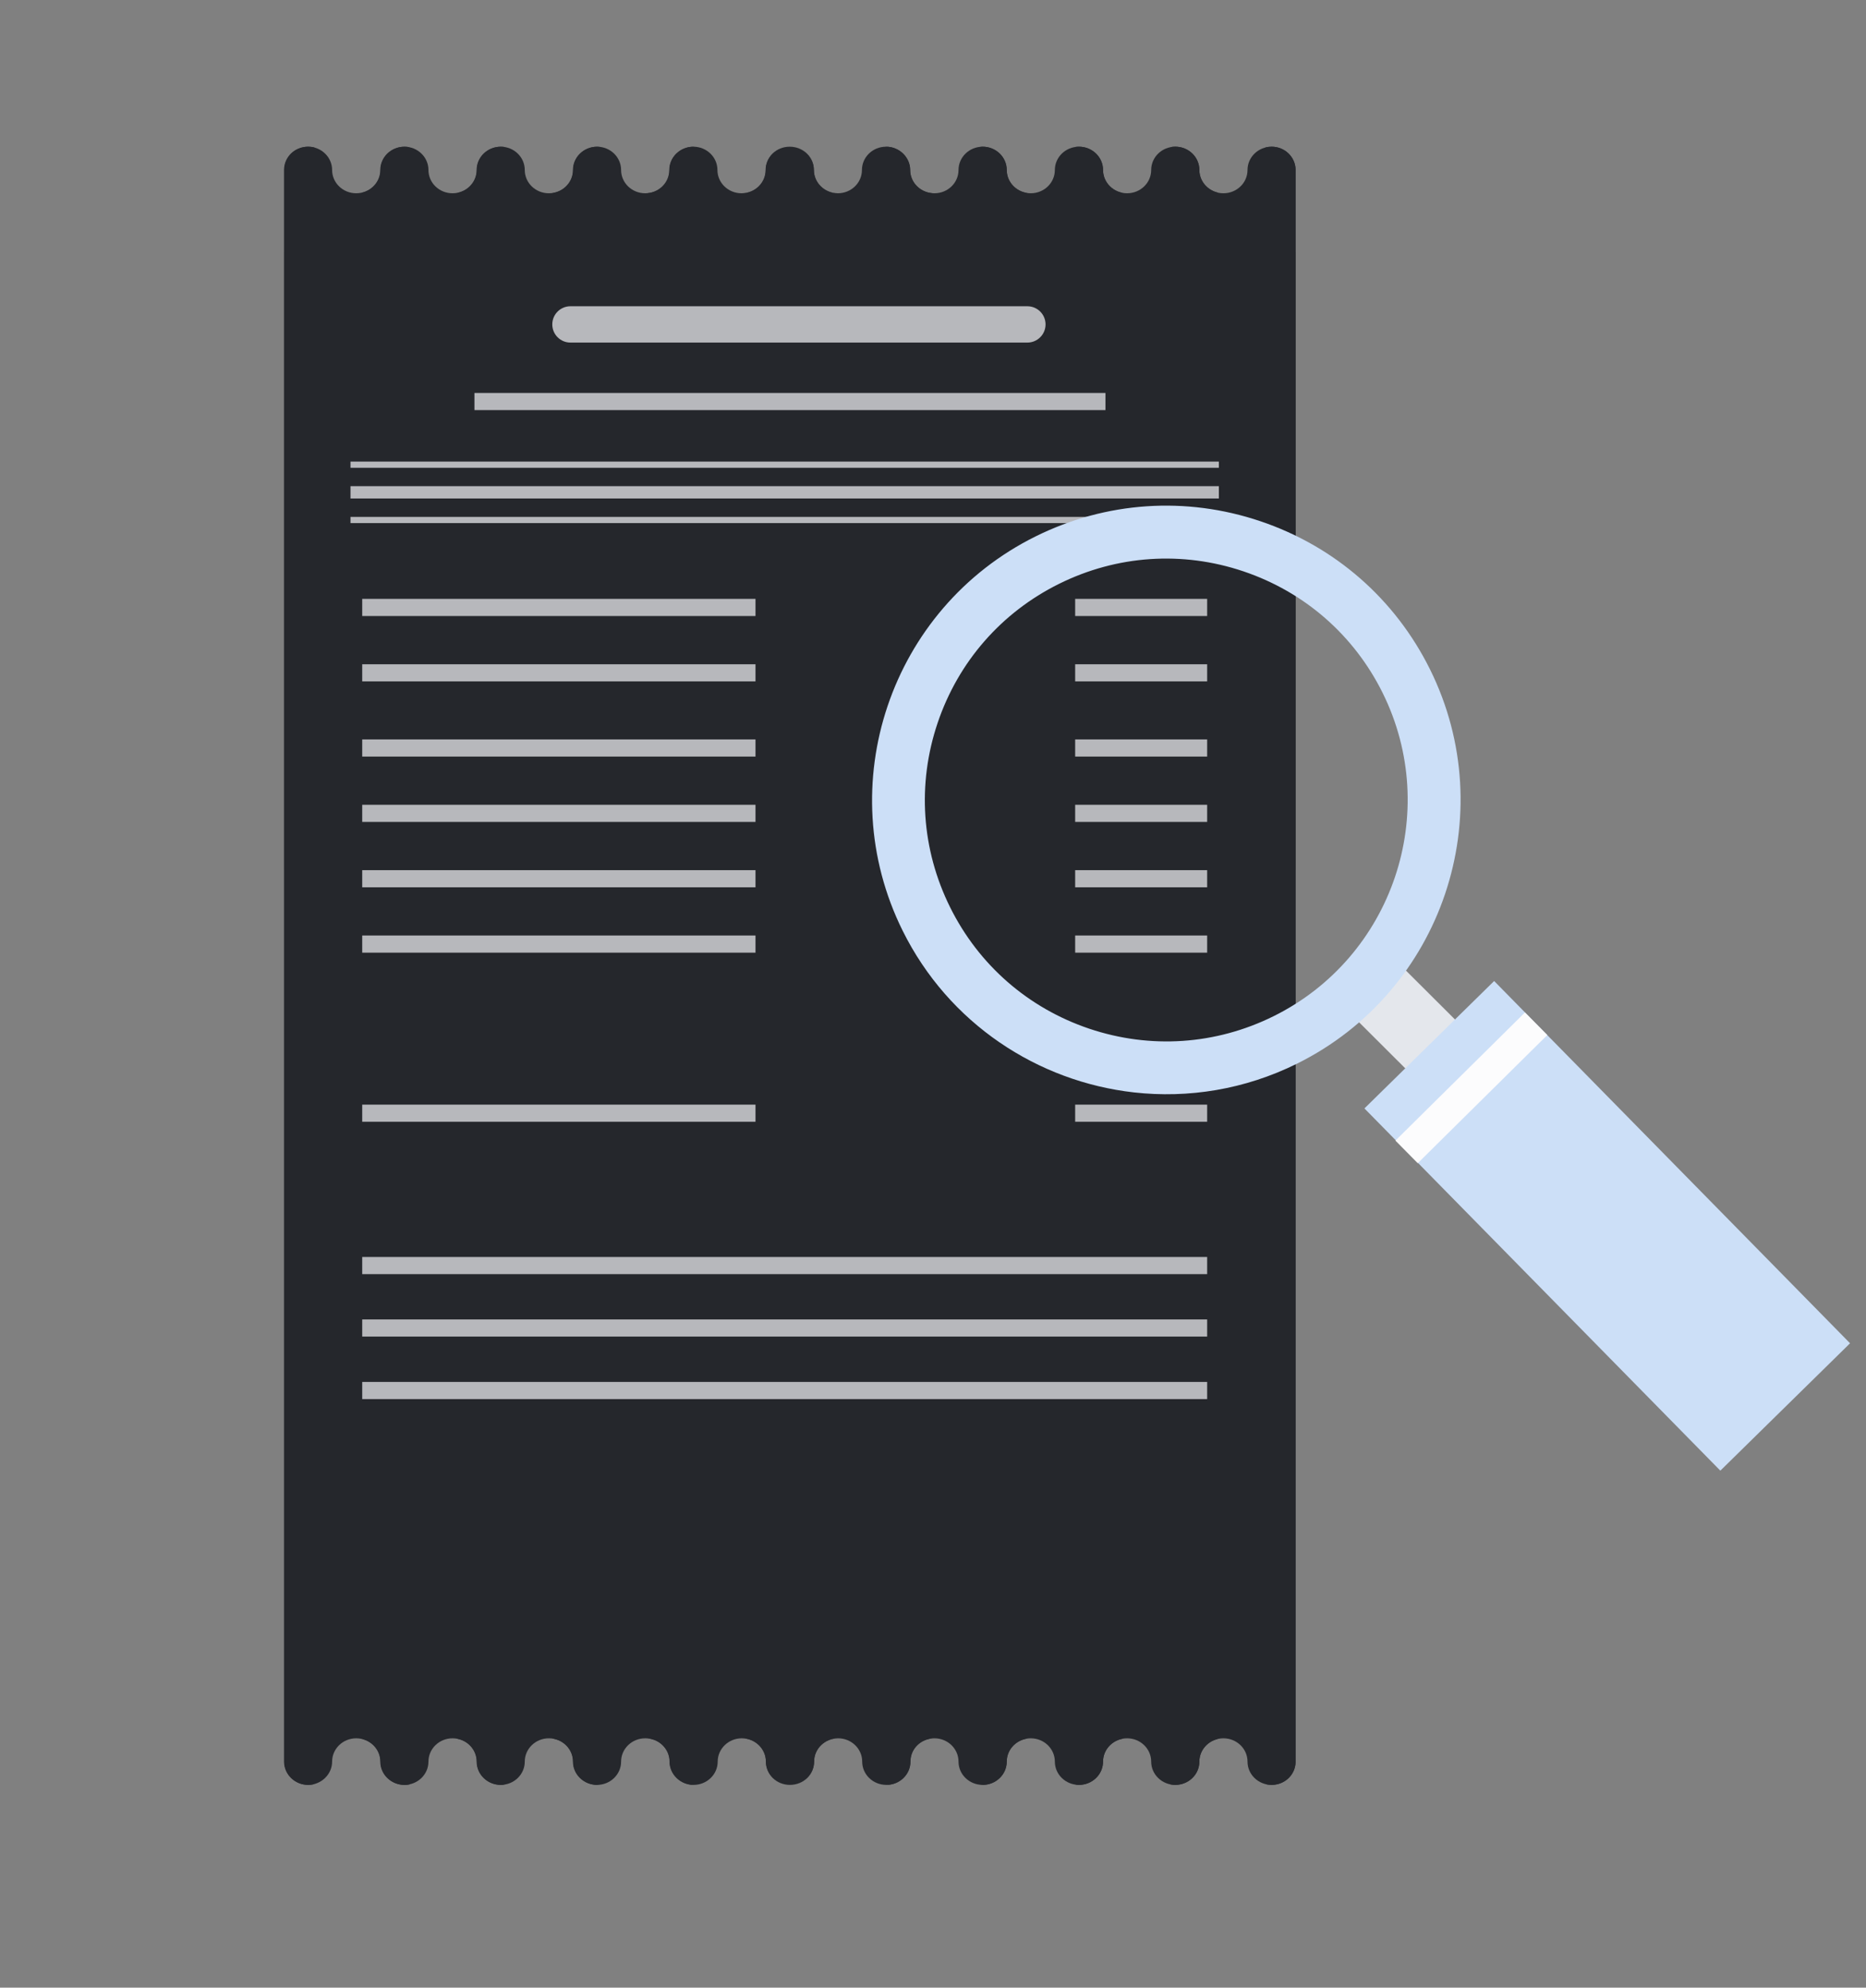 <svg width="107" height="114" viewBox="0 0 107 114" fill="none" xmlns="http://www.w3.org/2000/svg">
<rect x="0" y="0" width="107" height="114" fill="#808080" stroke="none"/>
<path d="M72.916 8.414C72.153 8.414 71.535 9.013 71.535 9.75C71.535 10.487 70.916 11.085 70.154 11.085C69.391 11.085 68.773 10.487 68.773 9.75C68.773 9.013 68.154 8.414 67.392 8.414C66.63 8.414 66.011 9.013 66.011 9.75C66.011 10.487 65.392 11.085 64.63 11.085C63.868 11.085 63.249 10.487 63.249 9.75C63.249 9.013 62.63 8.414 61.868 8.414C61.106 8.414 60.487 9.013 60.487 9.75C60.487 10.487 59.868 11.085 59.106 11.085C58.344 11.085 57.725 10.487 57.725 9.75C57.725 9.013 57.106 8.414 56.344 8.414C55.582 8.414 54.963 9.013 54.963 9.75C54.963 10.487 54.345 11.085 53.583 11.085C53.583 11.085 53.577 11.085 53.575 11.085C53.575 11.085 53.57 11.085 53.567 11.085C52.805 11.085 52.186 10.487 52.186 9.75C52.186 9.013 51.568 8.414 50.806 8.414C50.043 8.414 49.425 9.013 49.425 9.75C49.425 10.487 48.806 11.085 48.044 11.085C47.282 11.085 46.663 10.487 46.663 9.75C46.663 9.013 46.044 8.414 45.282 8.414C44.52 8.414 43.901 9.013 43.901 9.75C43.901 10.487 43.282 11.085 42.52 11.085C41.758 11.085 41.139 10.487 41.139 9.75C41.139 9.013 40.52 8.414 39.758 8.414C38.996 8.414 38.377 9.013 38.377 9.75C38.377 10.487 37.758 11.085 36.996 11.085C36.234 11.085 35.615 10.487 35.615 9.75C35.615 9.013 34.996 8.414 34.234 8.414C33.472 8.414 32.853 9.013 32.853 9.75C32.853 10.487 32.234 11.085 31.472 11.085C30.71 11.085 30.091 10.487 30.091 9.75C30.091 9.013 29.473 8.414 28.71 8.414C27.948 8.414 27.33 9.013 27.33 9.75C27.33 10.487 26.711 11.085 25.949 11.085C25.186 11.085 24.568 10.487 24.568 9.75C24.568 9.013 23.949 8.414 23.187 8.414C22.425 8.414 21.806 9.013 21.806 9.75C21.806 10.487 21.187 11.085 20.425 11.085C19.663 11.085 19.044 10.487 19.044 9.75C19.044 9.013 18.425 8.414 17.663 8.414C16.901 8.414 16.305 8.995 16.287 9.717V101.067C16.307 101.789 16.913 102.37 17.663 102.37C18.413 102.37 19.044 101.772 19.044 101.035C19.044 100.298 19.663 99.699 20.425 99.699C21.187 99.699 21.806 100.298 21.806 101.035C21.806 101.772 22.425 102.37 23.187 102.37C23.949 102.37 24.568 101.772 24.568 101.035C24.568 100.298 25.186 99.699 25.949 99.699C26.711 99.699 27.33 100.298 27.33 101.035C27.33 101.772 27.948 102.37 28.71 102.37C29.473 102.37 30.091 101.772 30.091 101.035C30.091 100.298 30.71 99.699 31.472 99.699C32.234 99.699 32.853 100.298 32.853 101.035C32.853 101.772 33.472 102.37 34.234 102.37C34.996 102.37 35.615 101.772 35.615 101.035C35.615 100.298 36.234 99.699 36.996 99.699C36.996 99.699 37.001 99.699 37.004 99.699C37.006 99.699 37.009 99.699 37.011 99.699C37.773 99.699 38.392 100.298 38.392 101.035C38.392 101.772 39.011 102.37 39.773 102.37C40.535 102.37 41.154 101.772 41.154 101.035C41.154 100.298 41.773 99.699 42.535 99.699C43.297 99.699 43.916 100.298 43.916 101.035C43.916 101.772 44.535 102.37 45.297 102.37C46.059 102.37 46.678 101.772 46.678 101.035C46.678 100.298 47.297 99.699 48.059 99.699C48.821 99.699 49.44 100.298 49.44 101.035C49.44 101.772 50.058 102.37 50.821 102.37C51.583 102.37 52.202 101.772 52.202 101.035C52.202 100.298 52.82 99.699 53.583 99.699C54.345 99.699 54.963 100.298 54.963 101.035C54.963 101.772 55.582 102.37 56.344 102.37C57.106 102.37 57.725 101.772 57.725 101.035C57.725 100.298 58.344 99.699 59.106 99.699C59.868 99.699 60.487 100.298 60.487 101.035C60.487 101.772 61.106 102.37 61.868 102.37C62.63 102.37 63.249 101.772 63.249 101.035C63.249 100.298 63.868 99.699 64.63 99.699C65.392 99.699 66.011 100.298 66.011 101.035C66.011 101.772 66.63 102.37 67.392 102.37C68.154 102.37 68.773 101.772 68.773 101.035C68.773 100.298 69.391 99.699 70.154 99.699C70.916 99.699 71.535 100.298 71.535 101.035C71.535 101.772 72.153 102.37 72.916 102.37C73.678 102.37 74.274 101.789 74.291 101.067V9.717C74.271 8.995 73.665 8.414 72.916 8.414Z" fill="#25272C"/>
<path d="M74.291 14.476H16.305V49.875H74.291V14.476Z" fill="#25272C"/>
<path d="M69.892 26.474H20.098V26.829H69.892V26.474Z" fill="#B7B8BC"/>
<path d="M69.892 27.883H20.098V28.59H69.892V27.883Z" fill="#B7B8BC"/>
<path d="M69.892 29.646H20.098V30.001H69.892V29.646Z" fill="#B7B8BC"/>
<path d="M37.225 11.088C37.967 11.088 38.571 10.489 38.571 9.752C38.571 9.015 39.134 8.457 39.843 8.419C39.818 8.419 39.795 8.416 39.77 8.416C39.008 8.416 38.389 9.015 38.389 9.752C38.389 10.489 37.828 11.03 37.119 11.083C37.154 11.085 37.19 11.088 37.225 11.088Z" fill="#25272C"/>
<path d="M42.603 11.088C43.345 11.088 43.948 10.489 43.948 9.752C43.948 9.015 44.55 8.416 45.291 8.416C44.529 8.416 43.911 9.015 43.911 9.752C43.911 10.489 43.312 11.068 42.567 11.088C42.58 11.088 42.59 11.088 42.603 11.088Z" fill="#25272C"/>
<path d="M31.845 11.088C32.587 11.088 33.19 10.489 33.19 9.752C33.19 9.06 33.716 8.494 34.393 8.424C34.345 8.419 34.297 8.416 34.247 8.416C33.485 8.416 32.866 9.015 32.866 9.752C32.866 10.431 32.343 10.99 31.669 11.075C31.726 11.083 31.787 11.088 31.845 11.088Z" fill="#25272C"/>
<path d="M26.467 11.088C27.209 11.088 27.812 10.489 27.812 9.752C27.812 9.085 28.303 8.535 28.944 8.434C28.874 8.424 28.801 8.416 28.726 8.416C27.963 8.416 27.345 9.015 27.345 9.752C27.345 10.406 26.859 10.949 26.218 11.065C26.298 11.08 26.381 11.088 26.467 11.088Z" fill="#25272C"/>
<path d="M21.089 11.088C21.831 11.088 22.435 10.489 22.435 9.752C22.435 9.111 22.89 8.575 23.496 8.447C23.403 8.426 23.305 8.416 23.204 8.416C22.442 8.416 21.823 9.015 21.823 9.752C21.823 10.381 21.376 10.907 20.77 11.05C20.873 11.075 20.978 11.09 21.089 11.09V11.088Z" fill="#25272C"/>
<path d="M52.013 9.75C52.013 10.487 52.614 11.085 53.358 11.085C53.358 11.085 53.363 11.085 53.366 11.085C53.366 11.085 53.371 11.085 53.373 11.085C53.406 11.085 53.439 11.083 53.471 11.08C52.757 11.03 52.194 10.454 52.194 9.75C52.194 9.045 51.575 8.414 50.813 8.414C50.788 8.414 50.765 8.414 50.74 8.416C51.449 8.454 52.013 9.035 52.013 9.75Z" fill="#25272C"/>
<path d="M17.059 101.067V9.717C17.074 9.116 17.487 8.615 18.045 8.462C17.93 8.432 17.809 8.414 17.681 8.414C16.931 8.414 16.322 8.995 16.305 9.717V101.067C16.325 101.789 16.931 102.37 17.681 102.37C17.806 102.37 17.927 102.353 18.045 102.323C17.487 102.172 17.074 101.669 17.059 101.067Z" fill="#25272C"/>
<path d="M68.162 9.75C68.162 10.487 68.763 11.085 69.507 11.085C69.618 11.085 69.724 11.07 69.827 11.045C69.223 10.902 68.773 10.376 68.773 9.747C68.773 9.01 68.154 8.411 67.392 8.411C67.291 8.411 67.196 8.421 67.1 8.442C67.706 8.57 68.162 9.106 68.162 9.747V9.75Z" fill="#25272C"/>
<path d="M62.783 9.75C62.783 10.487 63.385 11.085 64.129 11.085C64.215 11.085 64.297 11.078 64.378 11.063C63.737 10.947 63.251 10.404 63.251 9.75C63.251 9.013 62.632 8.414 61.87 8.414C61.795 8.414 61.724 8.421 61.651 8.432C62.293 8.532 62.783 9.083 62.783 9.75Z" fill="#25272C"/>
<path d="M57.406 9.75C57.406 10.487 58.007 11.085 58.751 11.085C58.812 11.085 58.869 11.08 58.927 11.073C58.251 10.987 57.73 10.426 57.73 9.75C57.73 9.013 57.111 8.414 56.349 8.414C56.299 8.414 56.251 8.416 56.203 8.421C56.88 8.492 57.406 9.06 57.406 9.75Z" fill="#25272C"/>
<path d="M46.635 9.75C46.635 10.487 47.236 11.085 47.981 11.085C47.993 11.085 48.003 11.085 48.016 11.085C47.271 11.068 46.673 10.476 46.673 9.75C46.673 9.023 46.059 8.416 45.299 8.414C46.039 8.419 46.638 9.015 46.638 9.75H46.635Z" fill="#25272C"/>
<path d="M58.751 99.699C58.009 99.699 57.406 100.298 57.406 101.035C57.406 101.726 56.88 102.292 56.203 102.363C56.251 102.368 56.299 102.37 56.349 102.37C57.111 102.37 57.73 101.772 57.73 101.035C57.73 100.356 58.253 99.797 58.927 99.712C58.869 99.704 58.809 99.699 58.751 99.699Z" fill="#25272C"/>
<path d="M53.373 99.699C52.631 99.699 52.028 100.298 52.028 101.035C52.028 101.772 51.464 102.33 50.755 102.368C50.78 102.368 50.803 102.37 50.828 102.37C51.59 102.37 52.209 101.772 52.209 101.035C52.209 100.298 52.77 99.757 53.479 99.704C53.444 99.702 53.409 99.699 53.373 99.699Z" fill="#25272C"/>
<path d="M64.129 99.699C63.387 99.699 62.783 100.298 62.783 101.035C62.783 101.701 62.293 102.252 61.651 102.353C61.722 102.363 61.795 102.37 61.87 102.37C62.632 102.37 63.251 101.772 63.251 101.035C63.251 100.381 63.737 99.837 64.378 99.722C64.297 99.707 64.215 99.699 64.129 99.699Z" fill="#25272C"/>
<path d="M72.915 8.414C72.79 8.414 72.669 8.432 72.551 8.462C73.109 8.613 73.522 9.116 73.537 9.717V101.067C73.522 101.669 73.109 102.169 72.551 102.323C72.666 102.353 72.787 102.37 72.915 102.37C73.665 102.37 74.274 101.789 74.291 101.067V9.717C74.271 8.995 73.665 8.414 72.915 8.414Z" fill="#25272C"/>
<path d="M69.507 99.699C68.765 99.699 68.162 100.298 68.162 101.035C68.162 101.676 67.706 102.212 67.1 102.34C67.193 102.36 67.291 102.37 67.392 102.37C68.154 102.37 68.773 101.772 68.773 101.035C68.773 100.406 69.221 99.88 69.827 99.737C69.724 99.712 69.618 99.697 69.507 99.697V99.699Z" fill="#25272C"/>
<path d="M38.583 101.035C38.583 100.298 37.982 99.699 37.238 99.699C37.238 99.699 37.233 99.699 37.23 99.699C37.23 99.699 37.225 99.699 37.223 99.699C37.19 99.699 37.157 99.702 37.124 99.704C37.839 99.754 38.402 100.33 38.402 101.035C38.402 101.739 39.021 102.37 39.783 102.37C39.808 102.37 39.831 102.37 39.856 102.368C39.147 102.33 38.583 101.749 38.583 101.035Z" fill="#25272C"/>
<path d="M33.19 101.035C33.19 100.298 32.589 99.699 31.845 99.699C31.784 99.699 31.726 99.704 31.669 99.712C32.345 99.797 32.866 100.358 32.866 101.035C32.866 101.772 33.485 102.37 34.247 102.37C34.297 102.37 34.345 102.368 34.393 102.363C33.716 102.292 33.19 101.724 33.19 101.035Z" fill="#25272C"/>
<path d="M27.812 101.035C27.812 100.298 27.211 99.699 26.467 99.699C26.381 99.699 26.298 99.707 26.218 99.722C26.859 99.837 27.345 100.381 27.345 101.035C27.345 101.772 27.963 102.37 28.726 102.37C28.801 102.37 28.872 102.363 28.944 102.353C28.303 102.252 27.812 101.701 27.812 101.035Z" fill="#25272C"/>
<path d="M22.435 101.035C22.435 100.298 21.834 99.699 21.089 99.699C20.978 99.699 20.873 99.714 20.77 99.739C21.373 99.883 21.823 100.408 21.823 101.037C21.823 101.774 22.442 102.373 23.204 102.373C23.305 102.373 23.401 102.363 23.496 102.343C22.89 102.214 22.435 101.679 22.435 101.037V101.035Z" fill="#25272C"/>
<path d="M43.961 101.035C43.961 100.298 43.36 99.699 42.615 99.699C42.603 99.699 42.593 99.699 42.58 99.699C43.325 99.717 43.923 100.308 43.923 101.035C43.923 101.762 44.537 102.368 45.297 102.37C44.557 102.365 43.959 101.769 43.959 101.035H43.961Z" fill="#25272C"/>
<path d="M47.993 99.699C47.251 99.699 46.647 100.298 46.647 101.035C46.647 101.772 46.046 102.37 45.304 102.37C46.066 102.37 46.685 101.772 46.685 101.035C46.685 100.298 47.284 99.719 48.028 99.699C48.016 99.699 48.006 99.699 47.993 99.699Z" fill="#25272C"/>
<path d="M58.912 17.565H32.71C32.135 17.565 31.669 18.031 31.669 18.606C31.669 19.181 32.135 19.648 32.71 19.648H58.912C59.487 19.648 59.954 19.181 59.954 18.606C59.954 18.031 59.487 17.565 58.912 17.565Z" fill="#B7B8BC"/>
<path d="M43.322 34.347H20.77V35.331H43.322V34.347Z" fill="#B7B8BC"/>
<path d="M63.39 22.538H27.206V23.521H63.39V22.538Z" fill="#B7B8BC"/>
<path d="M43.322 38.098H20.77V39.081H43.322V38.098Z" fill="#B7B8BC"/>
<path d="M43.322 42.409H20.77V43.393H43.322V42.409Z" fill="#B7B8BC"/>
<path d="M43.322 46.157H20.77V47.141H43.322V46.157Z" fill="#B7B8BC"/>
<path d="M43.322 49.907H20.77V50.891H43.322V49.907Z" fill="#B7B8BC"/>
<path d="M43.322 53.655H20.77V54.639H43.322V53.655Z" fill="#B7B8BC"/>
<path d="M69.221 34.347H61.652V35.331H69.221V34.347Z" fill="#B7B8BC"/>
<path d="M69.221 38.098H61.652V39.081H69.221V38.098Z" fill="#B7B8BC"/>
<path d="M69.221 42.409H61.652V43.393H69.221V42.409Z" fill="#B7B8BC"/>
<path d="M69.221 46.157H61.652V47.141H69.221V46.157Z" fill="#B7B8BC"/>
<path d="M69.221 49.907H61.652V50.891H69.221V49.907Z" fill="#B7B8BC"/>
<path d="M69.221 53.655H61.652V54.639H69.221V53.655Z" fill="#B7B8BC"/>
<path d="M43.322 63.355H20.77V64.338H43.322V63.355Z" fill="#B7B8BC"/>
<path d="M69.221 63.355H61.652V64.338H69.221V63.355Z" fill="#B7B8BC"/>
<path d="M69.221 72.093H20.77V73.076H69.221V72.093Z" fill="#B7B8BC"/>
<path d="M69.221 75.675H20.77V76.658H69.221V75.675Z" fill="#B7B8BC"/>
<path d="M69.221 79.259H20.77V80.243H69.221V79.259Z" fill="#B7B8BC"/>
<path d="M77.012 57.714L79.493 54.543L85.424 60.458L82.941 63.629L77.012 57.714Z" fill="#E4E7EC"/>
<path d="M65.025 62.654C59.508 62.034 54.405 58.713 51.76 53.381C47.627 45.043 51.047 34.898 59.383 30.765C63.422 28.764 67.998 28.452 72.27 29.893C76.543 31.334 79.997 34.351 81.999 38.389C86.131 46.727 82.711 56.872 74.375 61.004C71.372 62.494 68.132 63.002 65.023 62.654H65.025ZM60.733 33.483C57.42 35.124 54.947 37.96 53.765 41.463C52.583 44.966 52.838 48.72 54.479 52.031C56.121 55.344 58.956 57.817 62.459 58.999C65.962 60.178 69.716 59.925 73.027 58.284C79.865 54.895 82.67 46.575 79.281 39.736C77.639 36.424 74.804 33.951 71.301 32.769C67.798 31.587 64.044 31.842 60.733 33.483Z" fill="#CCDFF7"/>
<path d="M85.677 56.265L78.239 63.572L98.648 84.348L106.086 77.042L85.677 56.265Z" fill="#CCDFF7"/>
<path d="M87.444 58.069L80.016 65.418L81.297 66.713L88.725 59.364L87.444 58.069Z" fill="#FCFCFD"/>
</svg>
